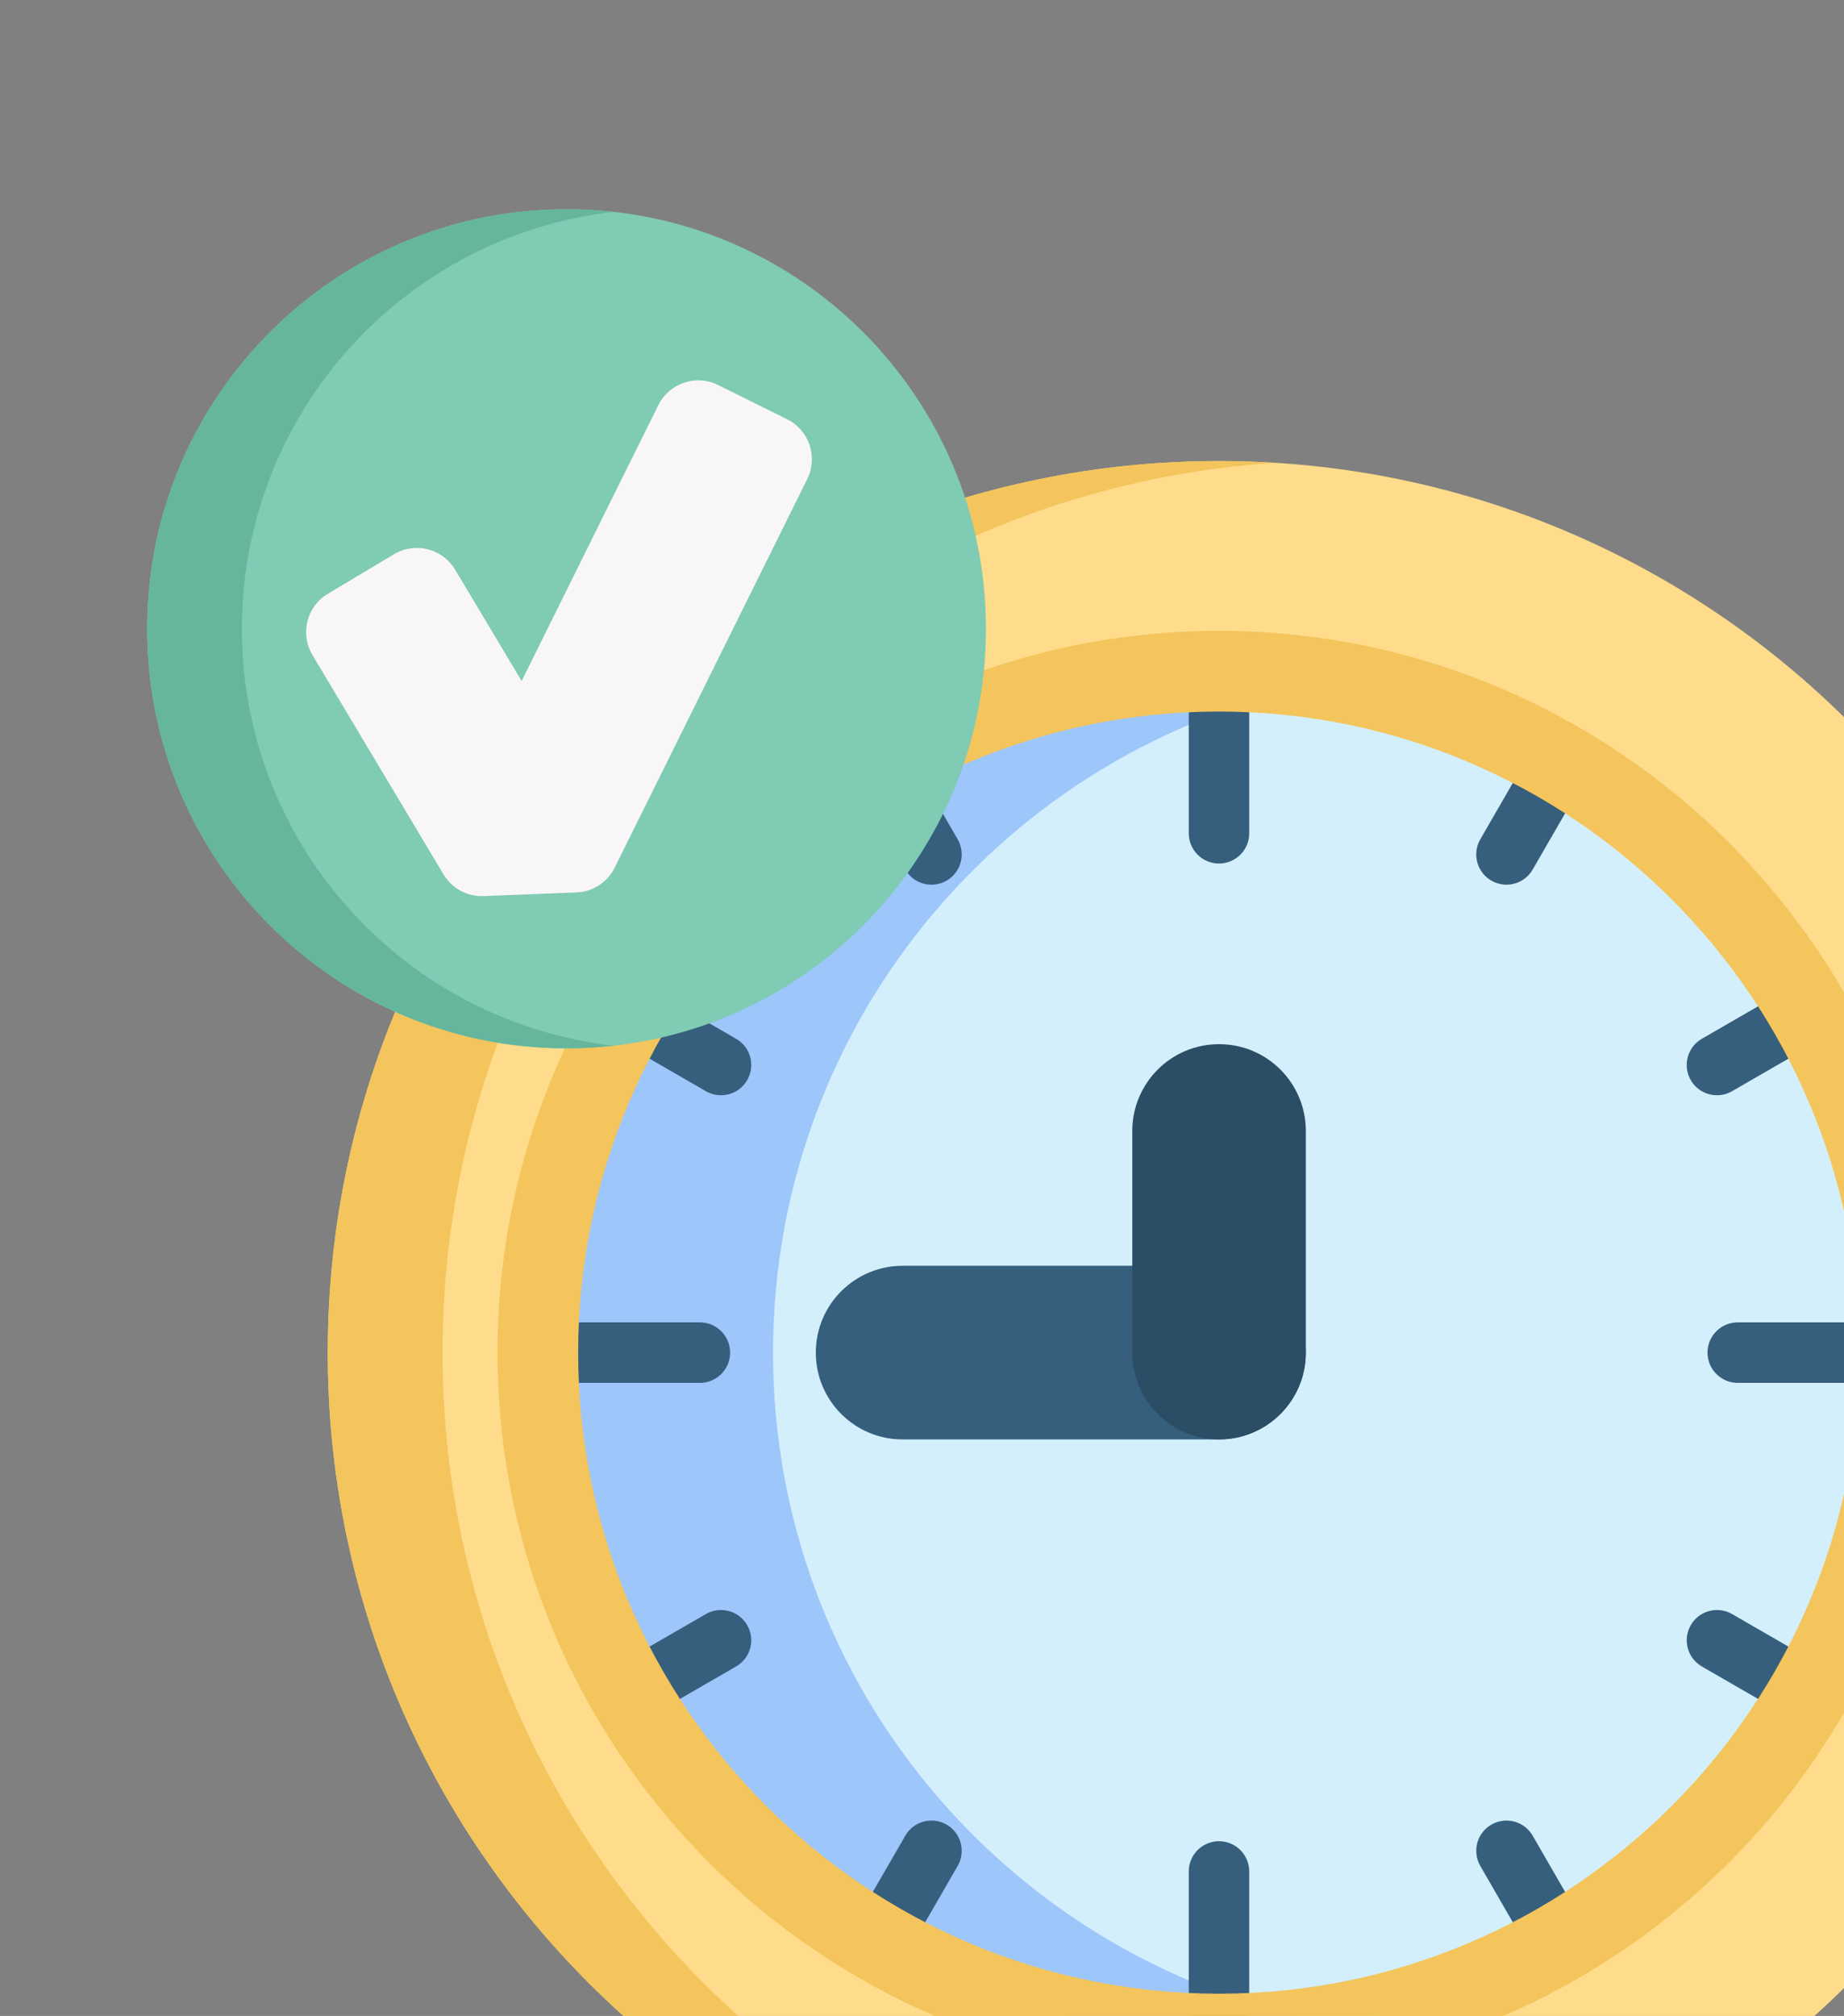 <svg width="97" height="106" viewBox="0 0 97 106" fill="none" xmlns="http://www.w3.org/2000/svg">
<rect x="0" y="0" width="97" height="106" fill="#808080" stroke="none"/>
<g clip-path="url(#clip0_2039_230)">
<path d="M64.121 118C90.011 118 111 97.011 111 71.121C111 45.231 90.011 24.242 64.121 24.242C38.23 24.242 17.242 45.231 17.242 71.121C17.242 97.011 38.23 118 64.121 118Z" fill="#FFDC8C"/>
<path d="M67.131 117.906C66.136 117.967 65.132 118 64.121 118C38.229 118 17.242 97.01 17.242 71.121C17.242 45.232 38.229 24.242 64.121 24.242C65.132 24.242 66.136 24.275 67.131 24.336C42.651 25.9 23.279 46.248 23.279 71.121C23.279 95.994 42.651 116.342 67.131 117.906Z" fill="#F3C55C"/>
<path d="M64.126 106.95C83.914 106.95 99.955 90.909 99.955 71.121C99.955 51.333 83.914 35.292 64.126 35.292C44.338 35.292 28.297 51.333 28.297 71.121C28.297 90.909 44.338 106.95 64.126 106.95Z" fill="#D3EFFB"/>
<path d="M70.383 106.431C68.366 106.779 66.322 106.953 64.275 106.951C44.487 106.951 28.445 90.909 28.445 71.121C28.445 51.333 44.488 35.291 64.275 35.291C66.357 35.291 68.398 35.467 70.383 35.811C53.507 38.708 40.663 53.414 40.663 71.121C40.663 88.828 53.507 103.534 70.383 106.431Z" fill="#9DC6FB"/>
<path d="M64.124 75.685H47.478C44.958 75.685 42.914 73.641 42.914 71.121C42.914 68.6 44.958 66.556 47.478 66.556H64.124C66.645 66.556 68.689 68.6 68.689 71.121C68.689 73.642 66.645 75.685 64.124 75.685Z" fill="#365E7D"/>
<path d="M64.127 75.685C61.606 75.685 59.562 73.642 59.562 71.121V59.466C59.562 56.946 61.606 54.902 64.127 54.902C66.648 54.902 68.691 56.946 68.691 59.466V71.121C68.691 73.642 66.648 75.685 64.127 75.685Z" fill="#2B4D66"/>
<path d="M64.122 45.405C63.913 45.405 63.706 45.364 63.514 45.284C63.321 45.204 63.145 45.087 62.997 44.939C62.85 44.792 62.733 44.616 62.653 44.423C62.573 44.23 62.532 44.023 62.532 43.815V36.636C62.532 36.215 62.699 35.81 62.998 35.512C63.296 35.213 63.7 35.046 64.122 35.046C64.544 35.046 64.949 35.213 65.247 35.512C65.545 35.81 65.713 36.215 65.713 36.636V43.815C65.713 44.023 65.672 44.23 65.592 44.423C65.512 44.616 65.395 44.792 65.247 44.939C65.099 45.087 64.924 45.204 64.731 45.284C64.538 45.364 64.331 45.405 64.122 45.405ZM64.122 107.196C63.913 107.196 63.706 107.155 63.513 107.075C63.321 106.995 63.145 106.878 62.997 106.73C62.85 106.583 62.733 106.407 62.653 106.214C62.573 106.021 62.532 105.815 62.532 105.606V98.428C62.528 98.217 62.567 98.007 62.645 97.811C62.724 97.615 62.84 97.437 62.988 97.286C63.136 97.136 63.313 97.016 63.508 96.935C63.702 96.853 63.911 96.811 64.122 96.811C64.333 96.811 64.542 96.853 64.737 96.935C64.932 97.016 65.108 97.136 65.256 97.286C65.404 97.437 65.521 97.615 65.599 97.811C65.678 98.007 65.716 98.217 65.713 98.428V105.606C65.713 106.028 65.545 106.432 65.247 106.73C64.949 107.029 64.544 107.196 64.122 107.196ZM98.607 72.712H91.429C91.218 72.714 91.01 72.675 90.814 72.596C90.619 72.517 90.442 72.4 90.292 72.252C90.142 72.104 90.024 71.928 89.942 71.734C89.862 71.54 89.82 71.332 89.82 71.121C89.82 70.911 89.862 70.702 89.942 70.508C90.024 70.314 90.142 70.138 90.292 69.99C90.442 69.842 90.619 69.725 90.814 69.646C91.01 69.567 91.218 69.528 91.429 69.53H98.607C98.816 69.53 99.023 69.571 99.216 69.651C99.409 69.731 99.584 69.849 99.732 69.996C99.879 70.144 99.996 70.319 100.076 70.512C100.156 70.705 100.198 70.912 100.197 71.121C100.198 71.33 100.156 71.537 100.076 71.73C99.997 71.923 99.879 72.098 99.732 72.246C99.584 72.394 99.409 72.511 99.216 72.591C99.023 72.671 98.816 72.712 98.607 72.712ZM36.816 72.712H29.637C28.759 72.712 28.047 71.999 28.047 71.121C28.047 70.242 28.759 69.53 29.637 69.53H36.816C37.025 69.53 37.231 69.571 37.424 69.651C37.617 69.731 37.793 69.849 37.94 69.996C38.088 70.144 38.205 70.319 38.285 70.512C38.365 70.705 38.406 70.912 38.406 71.121C38.406 71.33 38.365 71.537 38.285 71.73C38.205 71.923 38.088 72.098 37.941 72.246C37.793 72.394 37.617 72.511 37.424 72.591C37.231 72.671 37.025 72.712 36.816 72.712ZM90.319 57.588C89.969 57.589 89.628 57.474 89.349 57.261C89.071 57.048 88.871 56.749 88.78 56.41C88.689 56.072 88.713 55.713 88.847 55.389C88.981 55.065 89.219 54.795 89.522 54.62L93.192 52.501C93.952 52.062 94.925 52.323 95.364 53.084C95.804 53.844 95.543 54.817 94.782 55.256L91.113 57.375C90.872 57.514 90.598 57.588 90.319 57.588ZM34.259 89.954C33.979 89.955 33.705 89.881 33.463 89.742C33.221 89.602 33.02 89.401 32.88 89.159C32.775 88.978 32.708 88.778 32.68 88.571C32.653 88.364 32.667 88.154 32.721 87.952C32.775 87.75 32.868 87.561 32.995 87.395C33.123 87.229 33.281 87.09 33.462 86.986L37.131 84.868C37.312 84.763 37.512 84.695 37.719 84.668C37.926 84.641 38.137 84.654 38.338 84.709C38.54 84.763 38.729 84.856 38.895 84.983C39.061 85.11 39.2 85.269 39.304 85.45C39.409 85.631 39.477 85.83 39.504 86.037C39.531 86.245 39.517 86.455 39.463 86.657C39.409 86.859 39.316 87.048 39.189 87.213C39.062 87.379 38.903 87.518 38.722 87.623L35.053 89.741C34.812 89.881 34.538 89.954 34.259 89.954ZM79.245 46.517C78.965 46.517 78.691 46.443 78.45 46.303C78.208 46.163 78.007 45.963 77.868 45.721C77.728 45.479 77.655 45.205 77.655 44.926C77.655 44.647 77.729 44.372 77.868 44.131L79.987 40.461C80.198 40.096 80.545 39.829 80.953 39.72C81.36 39.611 81.794 39.668 82.16 39.879C82.525 40.09 82.792 40.437 82.901 40.845C83.01 41.252 82.953 41.687 82.742 42.052L80.623 45.721C80.484 45.963 80.283 46.164 80.041 46.304C79.799 46.444 79.524 46.517 79.245 46.517ZM46.879 102.577C46.599 102.576 46.325 102.503 46.084 102.363C45.842 102.223 45.641 102.023 45.502 101.781C45.362 101.539 45.289 101.265 45.289 100.986C45.289 100.706 45.363 100.432 45.502 100.19L47.621 96.521C47.725 96.34 47.864 96.182 48.03 96.055C48.196 95.927 48.385 95.834 48.587 95.78C48.788 95.726 48.999 95.712 49.206 95.739C49.413 95.767 49.613 95.834 49.794 95.939C49.974 96.043 50.133 96.182 50.26 96.348C50.387 96.514 50.481 96.703 50.535 96.905C50.589 97.106 50.603 97.317 50.575 97.524C50.548 97.731 50.48 97.931 50.376 98.112L48.257 101.781C48.118 102.023 47.917 102.224 47.675 102.364C47.433 102.504 47.158 102.577 46.879 102.577ZM49 46.517C48.72 46.517 48.446 46.444 48.203 46.304C47.961 46.164 47.76 45.963 47.621 45.721L45.502 42.052C45.398 41.871 45.33 41.671 45.303 41.464C45.275 41.257 45.289 41.047 45.343 40.845C45.397 40.643 45.49 40.454 45.618 40.288C45.745 40.123 45.903 39.983 46.084 39.879C46.265 39.775 46.465 39.707 46.672 39.679C46.879 39.652 47.09 39.666 47.291 39.72C47.493 39.774 47.682 39.867 47.848 39.995C48.014 40.122 48.153 40.28 48.257 40.461L50.376 44.131C50.515 44.372 50.589 44.647 50.589 44.926C50.589 45.205 50.516 45.479 50.376 45.721C50.237 45.963 50.036 46.163 49.795 46.303C49.553 46.443 49.279 46.517 49 46.517ZM81.366 102.577C81.086 102.577 80.812 102.504 80.57 102.364C80.328 102.224 80.126 102.023 79.987 101.781L77.868 98.112C77.764 97.931 77.696 97.731 77.669 97.524C77.641 97.317 77.655 97.106 77.709 96.905C77.763 96.703 77.857 96.514 77.984 96.348C78.111 96.182 78.27 96.043 78.451 95.939C78.632 95.834 78.831 95.767 79.038 95.739C79.245 95.712 79.456 95.726 79.658 95.78C79.859 95.834 80.049 95.927 80.214 96.054C80.38 96.182 80.519 96.34 80.623 96.521L82.742 100.19C82.882 100.432 82.955 100.706 82.955 100.985C82.955 101.265 82.882 101.539 82.743 101.781C82.603 102.023 82.403 102.223 82.161 102.363C81.919 102.503 81.645 102.576 81.366 102.577ZM37.925 57.588C37.647 57.588 37.373 57.514 37.131 57.375L33.462 55.256C33.097 55.045 32.83 54.698 32.721 54.291C32.612 53.883 32.669 53.449 32.88 53.084C33.091 52.718 33.438 52.452 33.846 52.342C34.253 52.233 34.687 52.29 35.053 52.501L38.722 54.62C39.026 54.795 39.263 55.065 39.397 55.389C39.531 55.712 39.554 56.072 39.464 56.41C39.373 56.748 39.173 57.047 38.895 57.26C38.616 57.473 38.276 57.589 37.925 57.588ZM93.985 89.954C93.707 89.954 93.433 89.881 93.192 89.741L89.522 87.623C89.341 87.518 89.183 87.379 89.055 87.213C88.928 87.048 88.835 86.859 88.781 86.657C88.727 86.455 88.713 86.245 88.74 86.037C88.768 85.83 88.835 85.631 88.94 85.45C89.044 85.269 89.183 85.11 89.349 84.983C89.515 84.856 89.704 84.763 89.906 84.709C90.108 84.654 90.318 84.641 90.525 84.668C90.732 84.695 90.932 84.763 91.113 84.868L94.782 86.986C95.086 87.161 95.323 87.431 95.457 87.755C95.591 88.079 95.615 88.438 95.524 88.776C95.433 89.115 95.233 89.414 94.955 89.627C94.677 89.84 94.336 89.955 93.985 89.954Z" fill="#365E7D"/>
<path d="M64.122 109.071C43.196 109.071 26.172 92.047 26.172 71.121C26.172 50.195 43.196 33.171 64.122 33.171C85.047 33.171 102.072 50.196 102.072 71.121C102.072 92.047 85.047 109.071 64.122 109.071ZM64.122 37.413C45.535 37.413 30.414 52.535 30.414 71.121C30.414 89.708 45.535 104.829 64.122 104.829C82.709 104.829 97.83 89.708 97.83 71.121C97.83 52.535 82.708 37.413 64.122 37.413Z" fill="#F3C55C"/>
<path d="M29.803 55.122C41.987 55.122 51.864 45.245 51.864 33.061C51.864 20.877 41.987 11 29.803 11C17.619 11 7.742 20.877 7.742 33.061C7.742 45.245 17.619 55.122 29.803 55.122Z" fill="#7FCBB4"/>
<path d="M32.295 54.984C31.468 55.077 30.636 55.124 29.804 55.123C17.619 55.123 7.742 45.246 7.742 33.061C7.742 20.878 17.619 11.001 29.804 11.001C30.646 11.001 31.478 11.047 32.295 11.14C21.284 12.378 12.724 21.72 12.724 33.061C12.724 44.404 21.284 53.746 32.295 54.984Z" fill="#65B69D"/>
<path d="M23.331 45.977L16.434 34.438C15.77 33.327 16.132 31.886 17.244 31.222L20.724 29.142C21.835 28.477 23.276 28.84 23.94 29.952L27.44 35.807L34.629 21.303C35.205 20.143 36.612 19.668 37.772 20.244L41.404 22.044C42.565 22.619 43.039 24.026 42.464 25.187L32.334 45.623C32.147 46 31.862 46.32 31.508 46.549C31.155 46.779 30.746 46.908 30.325 46.925L25.437 47.117C25.016 47.133 24.598 47.036 24.228 46.836C23.857 46.635 23.548 46.338 23.331 45.977Z" fill="#F9F6F9"/>
</g>
<defs>
<clipPath id="clip0_2039_230">
<rect width="97" height="106" fill="white"/>
</clipPath>
</defs>
</svg>
